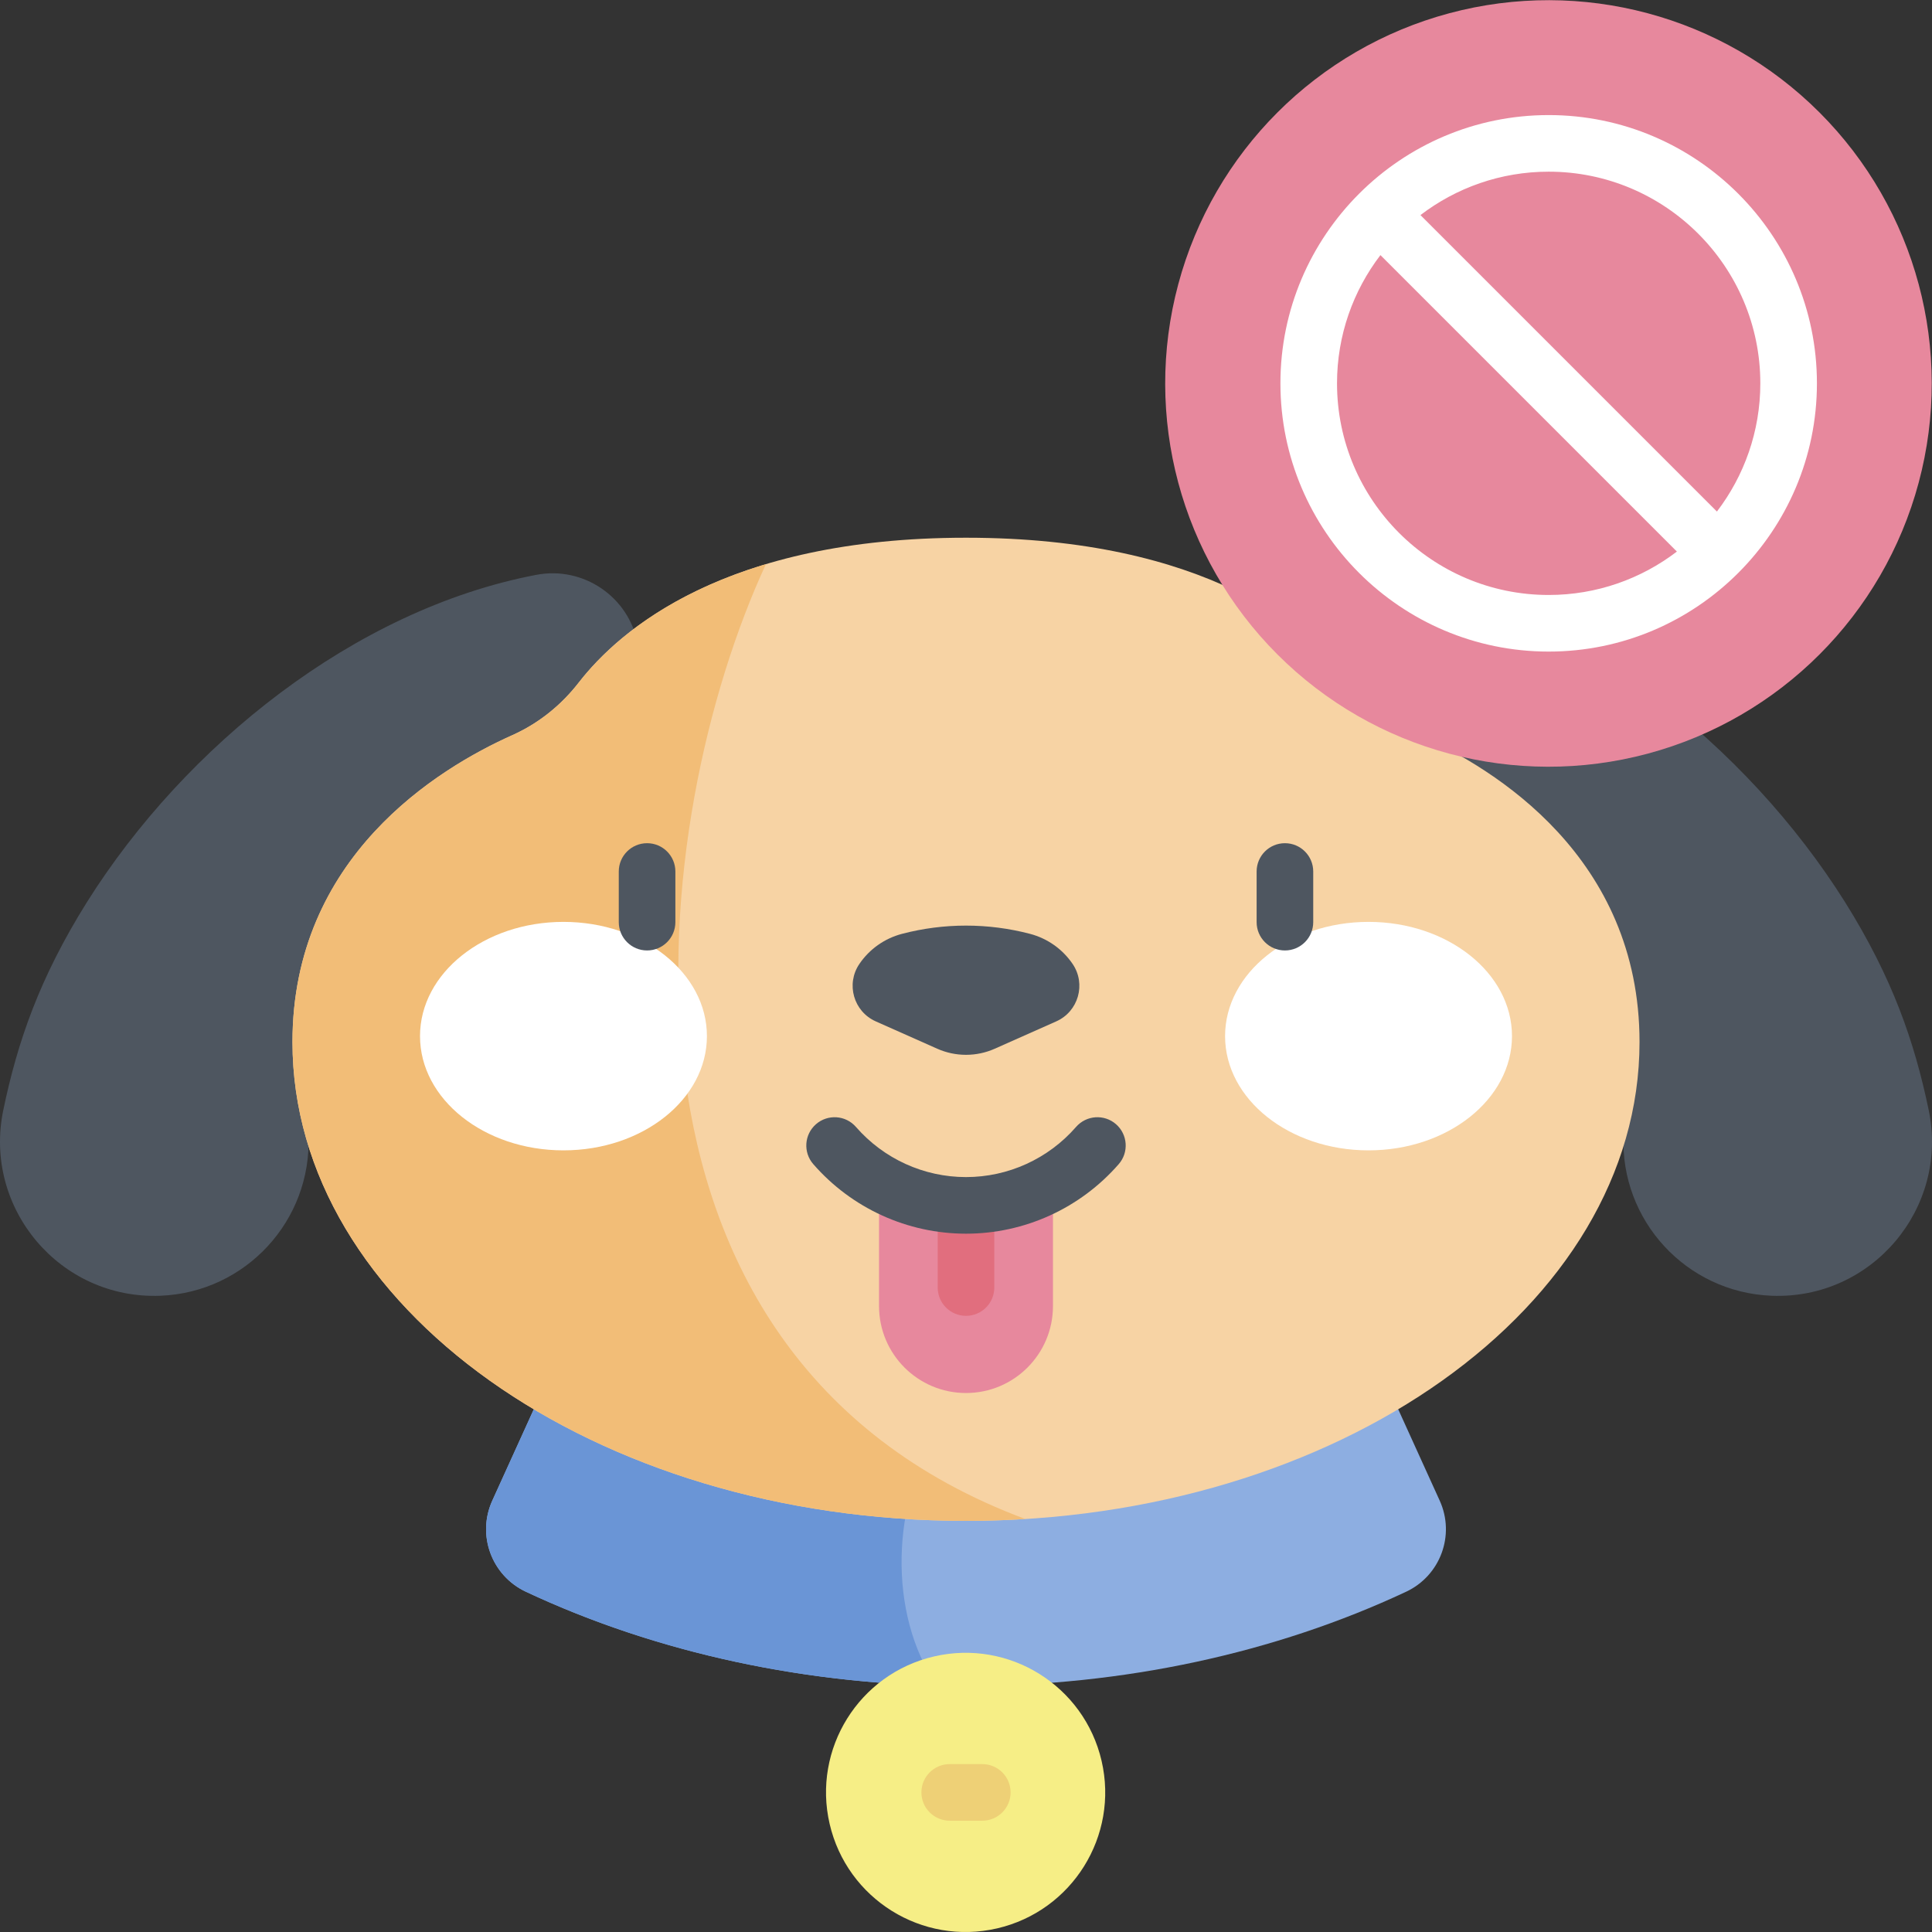 <svg id="Capa_1" enable-background="new 0 0 512 512" height="512" viewBox="0 0 512 512" width="512" xmlns="http://www.w3.org/2000/svg"><rect x="0" y="0" width="512" height="512" fill="#333333" stroke="none"/><path d="m23.086 239.004c25.939-41.244 70.789-77.459 119.037-86.665 12.469-2.379 24.505 5.8 26.884 18.269 2.063 10.811-3.812 21.298-13.539 25.445l-1.039.438c-42.472 18.132-73.998 71.558-72.679 104.407.906 22.56-16.649 41.583-39.209 42.488-26.599 1.068-47.085-23.186-41.666-49.212 3.762-18.075 9.589-35.031 22.211-55.17z" fill="#4e5660"/><path d="m488.914 239.004c-25.939-41.244-70.789-77.459-119.037-86.665-12.469-2.379-24.505 5.8-26.884 18.269-2.063 10.811 3.812 21.298 13.539 25.445l1.039.438c42.472 18.132 73.998 71.558 72.679 104.407-.906 22.56 16.649 41.583 39.209 42.488 26.599 1.068 47.085-23.186 41.666-49.212-3.763-18.075-9.589-35.031-22.211-55.17z" fill="#4e5660"/><path d="m157.202 338.826-26.745 58.869c-4.147 9.128-.165 19.882 8.913 24.136 34.687 16.258 74.881 24.984 116.63 24.984 41.75 0 81.943-8.726 116.63-24.984 9.078-4.255 13.059-15.009 8.913-24.136l-26.745-58.87h-197.596z" fill="#8daee1"/><path d="m139.37 421.832c32.55 15.256 69.949 23.879 108.933 24.884-13.228-19.077-11.969-49.249.682-68.16v-39.73h-91.782l-26.745 58.869c-4.147 9.128-.166 19.882 8.912 24.137z" fill="#6a95d6"/><path d="m77.509 276.14c0-48.94 38.382-72.432 58.286-81.324 6.936-3.099 12.92-7.925 17.576-13.928 10.827-13.959 38.882-38.386 102.629-38.386s91.802 24.428 102.629 38.386c4.656 6.003 10.64 10.83 17.576 13.928 19.904 8.892 58.286 32.383 58.286 81.324 0 70.088-79.913 126.906-178.491 126.906s-178.491-56.817-178.491-126.906z" fill="#f7d3a4"/><path d="m202.978 149.508c-27.678 8.29-42.432 22.131-49.607 31.38-4.656 6.003-10.64 10.83-17.576 13.928-19.904 8.892-58.286 32.383-58.286 81.323 0 70.088 79.913 126.906 178.491 126.906 5.296 0 10.534-.174 15.713-.495-117.91-43.981-99.852-185.787-68.735-253.042z" fill="#f2bd77"/><ellipse cx="149.325" cy="274.583" fill="#fff" rx="38.017" ry="30.275"/><ellipse cx="362.675" cy="274.583" fill="#fff" rx="38.017" ry="30.275"/><path d="m171.482 251.881c-4.142 0-7.5-3.358-7.5-7.5v-13.425c0-4.142 3.358-7.5 7.5-7.5s7.5 3.358 7.5 7.5v13.425c0 4.142-3.358 7.5-7.5 7.5z" fill="#4e5660"/><path d="m340.519 251.881c-4.143 0-7.5-3.358-7.5-7.5v-13.425c0-4.142 3.357-7.5 7.5-7.5s7.5 3.358 7.5 7.5v13.425c0 4.142-3.358 7.5-7.5 7.5z" fill="#4e5660"/><path d="m256 319.439c-8.399 0-16.264-2.257-23.047-6.178v32.855c0 12.728 10.318 23.047 23.047 23.047 12.728 0 23.047-10.318 23.047-23.047v-32.855c-6.783 3.921-14.648 6.178-23.047 6.178z" fill="#e7889d"/><path d="m256 348.712c-4.142 0-7.5-3.358-7.5-7.5v-20.743c0-4.142 3.358-7.5 7.5-7.5 4.143 0 7.5 3.358 7.5 7.5v20.743c0 4.142-3.357 7.5-7.5 7.5z" fill="#e16e7e"/><path d="m256 326.939c-15.512 0-30.265-6.72-40.476-18.436-2.721-3.123-2.396-7.86.727-10.582 3.123-2.721 7.861-2.396 10.582.727 7.361 8.447 17.992 13.292 29.167 13.292s21.806-4.845 29.167-13.292c2.723-3.123 7.458-3.448 10.582-.727 3.122 2.722 3.448 7.459.727 10.582-10.211 11.716-24.964 18.436-40.476 18.436z" fill="#4e5660"/><path d="m272.961 247.478c-11.12-2.911-22.802-2.911-33.922 0-4.605 1.206-8.618 4.039-11.294 7.976-3.615 5.316-1.537 12.608 4.337 15.22l16.295 7.246c4.853 2.158 10.394 2.158 15.247 0l16.295-7.246c5.874-2.612 7.952-9.904 4.337-15.22-2.677-3.937-6.69-6.77-11.295-7.976z" fill="#4e5660"/><ellipse cx="256" cy="475.005" fill="#f6ee86" rx="36.995" ry="36.995" transform="matrix(.974 -.226 .226 .974 -100.797 70.207)"/><path d="m260.318 482.505h-8.637c-4.142 0-7.5-3.358-7.5-7.5s3.358-7.5 7.5-7.5h8.637c4.143 0 7.5 3.358 7.5 7.5s-3.357 7.5-7.5 7.5z" fill="#eed076"/><ellipse cx="410.414" cy="101.586" fill="#e7889d" rx="101.586" ry="101.586" transform="matrix(.707 -.707 .707 .707 48.376 319.961)"/><path d="m410.414 30.496c-39.199 0-71.09 31.891-71.09 71.09s31.891 71.09 71.09 71.09 71.09-31.891 71.09-71.09-31.891-71.09-71.09-71.09zm56.09 71.09c0 12.765-4.295 24.542-11.504 33.979l-78.564-78.565c9.437-7.209 21.213-11.504 33.978-11.504 30.928 0 56.09 25.162 56.09 56.09zm-112.18 0c0-12.766 4.295-24.542 11.504-33.979l78.565 78.565c-9.437 7.21-21.214 11.504-33.979 11.504-30.928 0-56.09-25.162-56.09-56.09z" fill="#fff"/></svg>